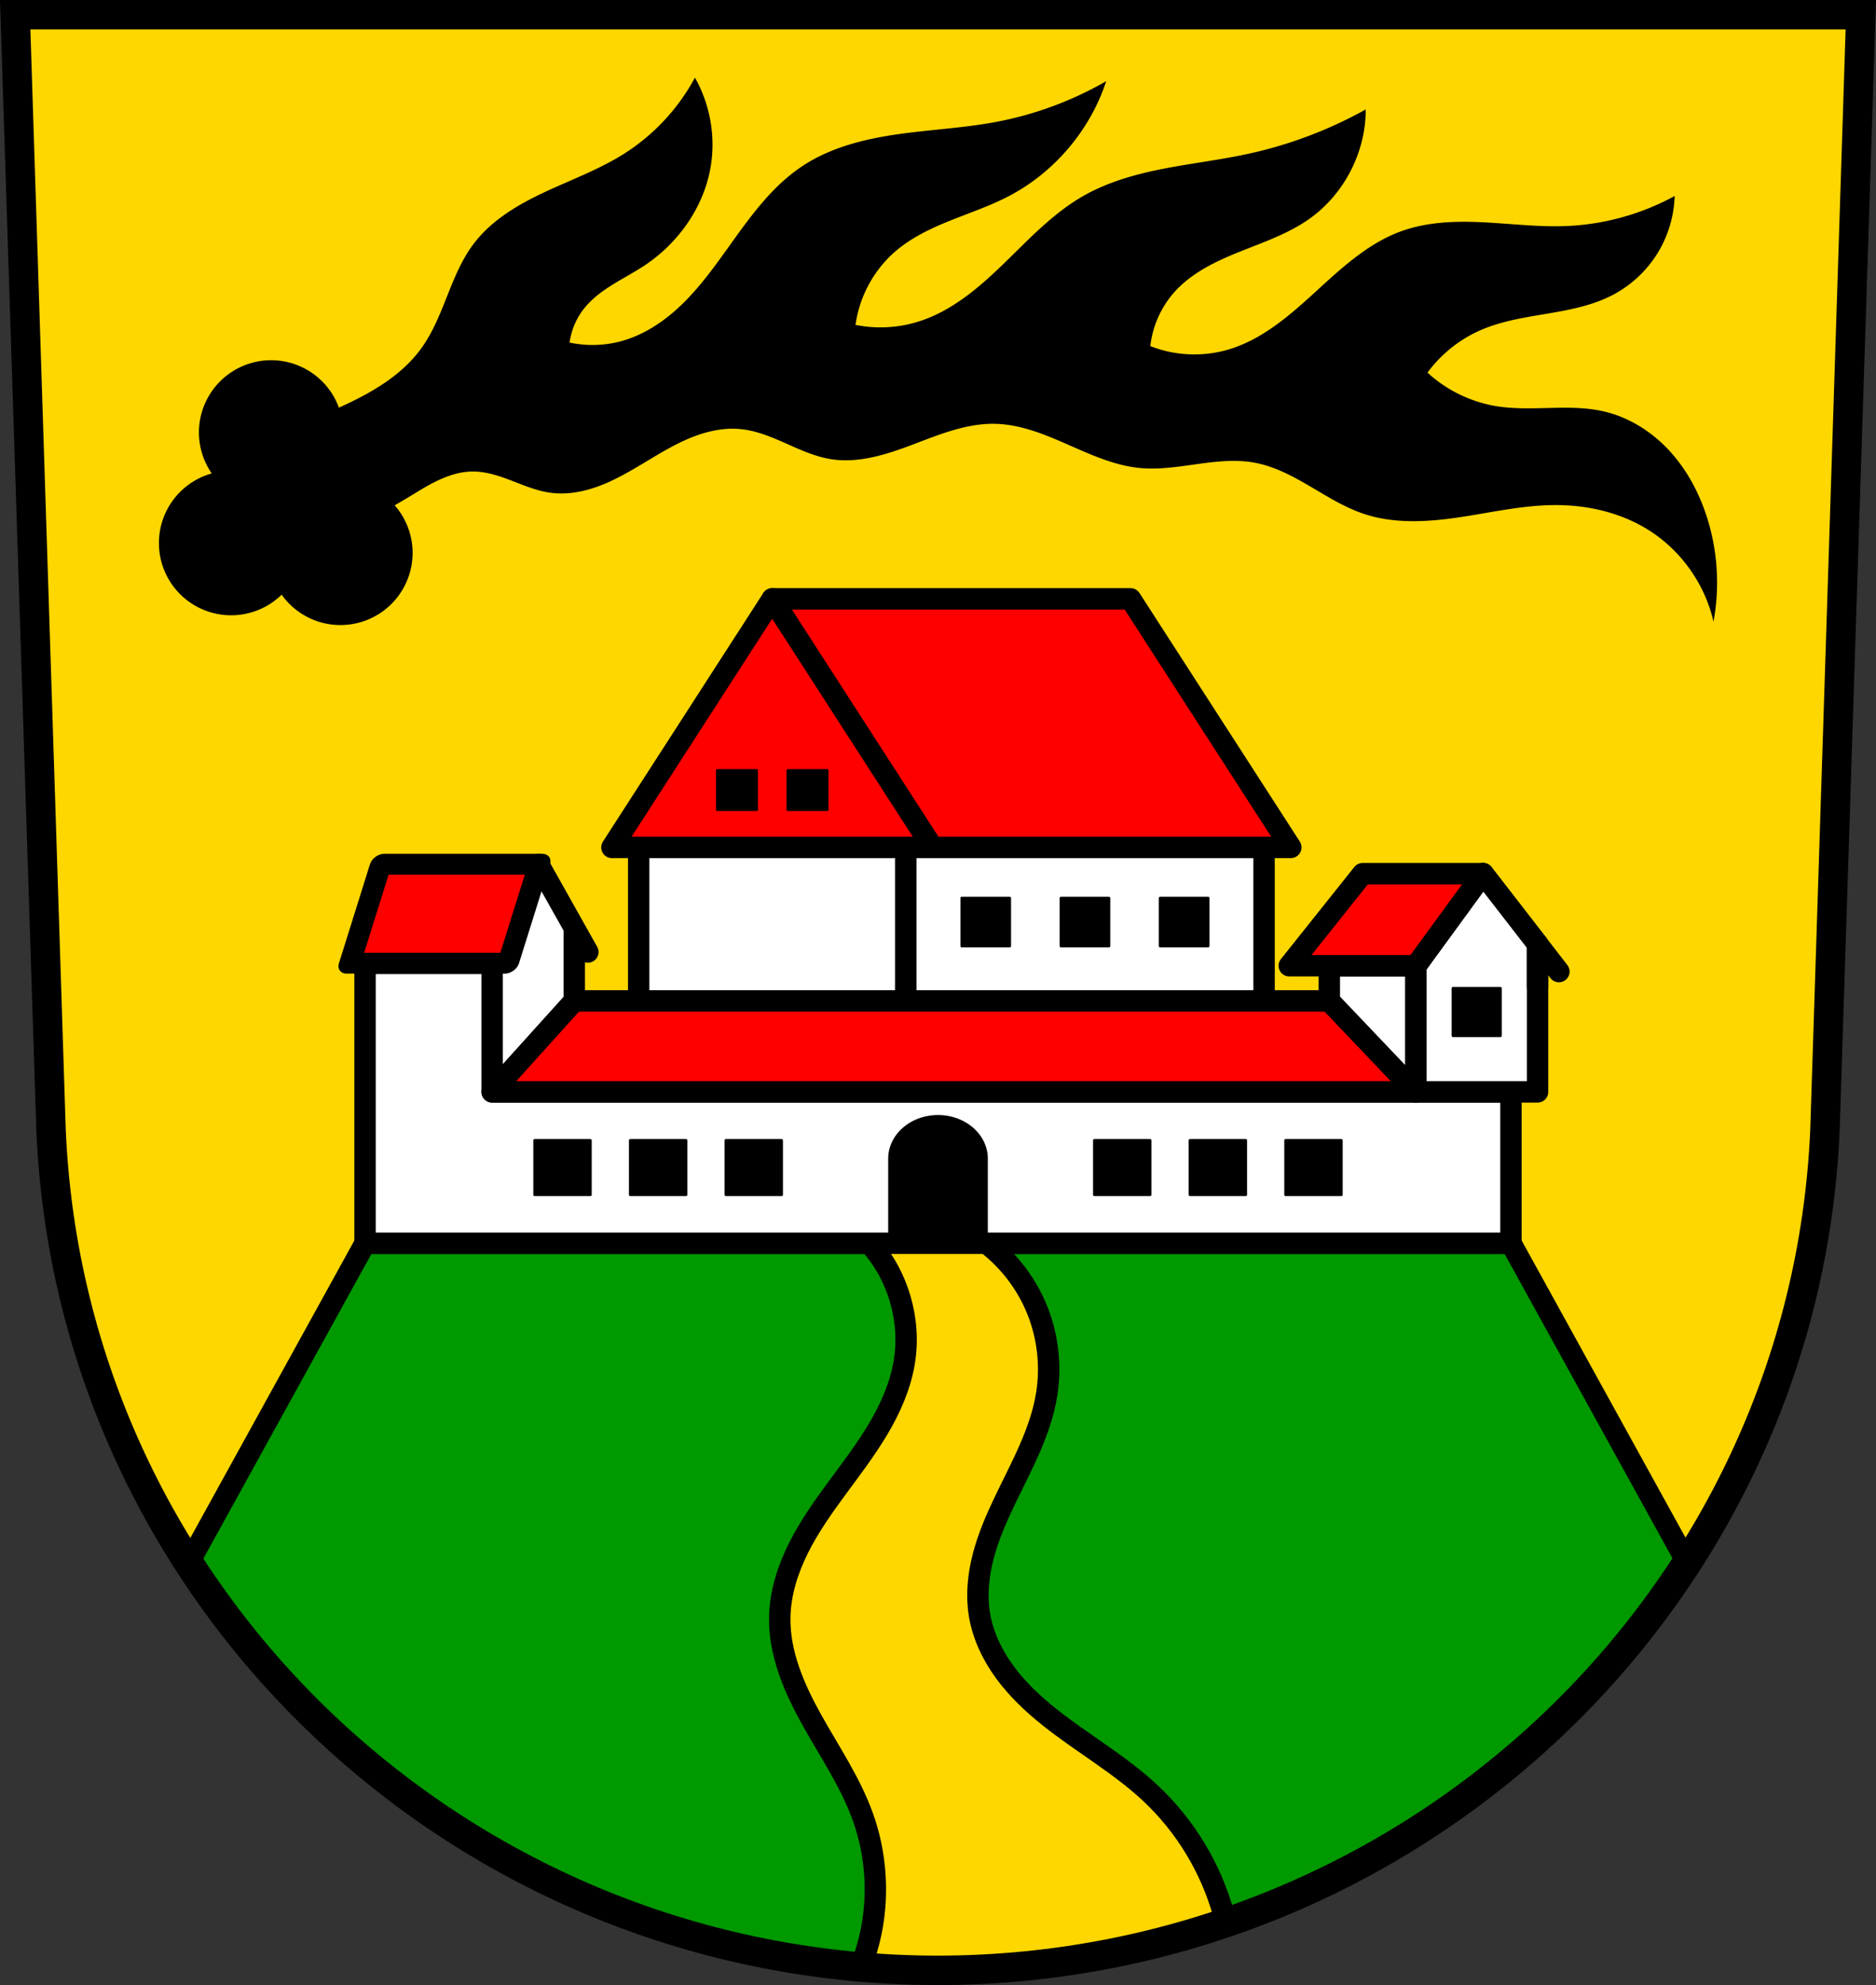 <svg xmlns="http://www.w3.org/2000/svg" width="701.33" height="741.77" viewBox="0 0 701.334 741.769"><rect x="0" y="0" width="701.334" height="741.769" fill="#333333" stroke="none"/><g transform="translate(-21.732-55.711)"><path d="m27.412 61.21l13.398 416.62c7.415 175.25 153.92 314.05 331.59 314.14 177.51-.215 324.07-139.06 331.59-314.14l13.398-416.62h-344.98z" fill="#ffd700" fill-rule="evenodd"/><g stroke="#000"><g stroke-linejoin="round"><g stroke-linecap="round"><g fill="#fff" stroke-width="8"><path d="m260.5 372.36h99.86v73.26h-99.86z"/><path d="m360.37 372.36h133.93v81.66h-133.93z"/></g><path d="m381.28 391.29v17.934h17.932v-17.934h-17.932zm37.09 0v17.934h17.932v-17.934h-17.932zm37.08 0v17.934h17.934v-17.934h-17.934z"/></g><g stroke-width="8"><g fill="#f00" fill-rule="evenodd"><path d="m310.43 279.49l-59.934 92.87h59.934 59.932l-59.932-92.87z"/><path d="m504.3 372.35h-133.93l-59.932-92.87h133.93z" stroke-linecap="round"/></g><path d="m136.47 464.57l-65.92 119.48c54.17 83.993 145.89 141.88 251.22 150.96 1.679-4.287 2.995-8.717 3.908-13.23 2.887-14.266 1.785-29.32-3.148-43.01-4.616-12.812-12.395-24.2-19.03-36.09-6.636-11.892-12.289-24.928-11.984-38.543.2-8.935 2.983-17.665 6.98-25.658 3.998-7.993 9.193-15.321 14.494-22.516 5.301-7.195 10.744-14.313 15.309-21.996 4.564-7.683 8.255-16 9.74-24.814 2.663-15.805-2.297-32.72-13.07-44.584h-188.49zm232.28 0c8.43 6.426 15.08 15.16 19.03 24.998 3.952 9.836 5.195 20.744 3.555 31.22-2.251 14.372-9.654 27.317-15.92 40.445-3.133 6.564-6.02 13.283-7.85 20.322-1.832 7.04-2.588 14.436-1.43 21.617 1.26 7.81 4.757 15.15 9.42 21.543 4.663 6.39 10.471 11.874 16.652 16.811 12.364 9.872 26.348 17.709 37.896 28.523 12.998 12.172 22.563 27.972 27.32 45.13.299 1.08.577 2.165.838 3.254 71.57-24.386 132.31-72.3 172.45-134.51l-65.852-119.36h-196.11z" transform="translate(21.732 55.711)" fill="#090" stroke-linecap="round"/></g></g><g fill-rule="evenodd"><path d="m27.412 61.21l13.398 416.62c7.415 175.25 153.92 314.05 331.59 314.14 177.51-.215 324.07-139.06 331.59-314.14l13.398-416.62h-344.98z" fill="none" stroke-width="11"/><path d="m211.52 415.69h-5.799v48.02l30.699-34.01v-26.1l-13.307-24.885z" fill="#fff"/></g><g stroke-linecap="round"><g stroke-linejoin="round"><path d="m158.2 415.69v48.02 56.56h428.4v-56.56h-380.88v-48.02h-47.52z" fill="#fff" stroke-width="8"/><path d="m221.61 481.84v20.316h20.832v-20.316h-20.832zm35.746 0v20.316h20.832v-20.316h-20.832zm35.746 0v20.316h20.834v-20.316h-20.834zm137.76 0v20.316h20.832v-20.316h-20.832zm35.746 0v20.316h20.832v-20.316h-20.832zm35.746 0v20.316h20.834v-20.316h-20.834z"/><path d="m372.399 472.861a18.123 15.807 0 0 0 -18.123 15.807v31.613h36.25v-31.613a18.123 15.807 0 0 0 -18.123 -15.807z"/><g fill="#f00"><path d="m236.42 429.71l-30.699 34.01h312.96 32.379l-32.379-34.01h-282.27z" stroke-width="8"/><path transform="matrix(1 0-.299.954 0 0)" stroke-width="8.19" d="m282.81 396.92h59.12v38.747h-59.12z"/></g></g><g fill="none" fill-rule="evenodd" stroke-width="8"><path d="m236.42 429.71v-26.1"/><path d="m223.11 378.73l18.386 32.72"/></g></g><g fill-rule="evenodd" stroke-width="8"><g stroke-linejoin="round"><g fill="#fff"><path d="m518.69 429.71v-13.13h32.379v47.14z"/><path d="m576.18 382.17l-25.11 34.407v47.14h45.47v-39.15-16.13z"/></g><path d="m551.06 416.58l25.11-34.407 28.35 36.588" fill="none" stroke-linecap="round"/></g><path d="m596.53 424.57v-16.14" fill="none" stroke-linecap="round"/></g><g stroke-linejoin="round"><path stroke-linecap="round" d="m564.92 424.99h17.754v17.754h-17.754z"/><path d="m551.06 416.58h-47.34l27.441-34.407c15 0 30.01 0 45.01 0z" fill="#f00" fill-rule="evenodd" stroke-width="8"/><path d="m289.92 343.6v14.666h14.666v-14.666h-14.666zm26.365 0v14.666h14.668v-14.666h-14.668z" stroke-linecap="round"/></g></g><path d="m281.52 84.73c-6.179 11.508-15.366 21.383-26.398 28.377-9.346 5.925-19.839 9.74-29.859 14.434-10.02 4.693-19.889 10.53-26.537 19.375-4.347 5.783-7.109 12.578-9.781 19.301-2.673 6.723-5.347 13.54-9.555 19.426-7.501 10.492-19.11 17.04-30.957 22.393a27 27 0 0 0 -25.334 -17.727 27 27 0 0 0 -27 27 27 27 0 0 0 4.793 15.307 27 27 0 0 0 -19.748 26.008 27 27 0 0 0 27 27 27 27 0 0 0 18.877 -7.703 27 27 0 0 0 21.965 11.359 27 27 0 0 0 27 -27 27 27 0 0 0 -6.705 -17.756c1.567-.889 3.124-1.796 4.668-2.725 3.812-2.294 7.565-4.712 11.592-6.605 4.03-1.893 8.377-3.258 12.826-3.293 5.04-.04 9.932 1.613 14.639 3.42 4.706 1.807 9.408 3.802 14.4 4.498 6.323.882 12.797-.387 18.758-2.674 5.96-2.287 11.483-5.565 16.955-8.854 5.472-3.288 10.957-6.617 16.873-9.02 5.916-2.401 12.337-3.853 18.689-3.213 5.906.595 11.473 2.952 16.898 5.359 5.425 2.408 10.897 4.92 16.758 5.859 10.434 1.673 20.954-1.781 30.836-5.525 9.882-3.744 19.976-7.895 30.541-7.674 9.483.198 18.5 3.917 27.18 7.736 8.682 3.82 17.492 7.857 26.934 8.764 7.151.687 14.334-.458 21.449-1.449 7.115-.991 14.381-1.827 21.447-.531 7.437 1.364 14.238 5.01 20.76 8.84 6.522 3.825 12.984 7.912 20.16 10.299 11.381 3.787 23.759 3.037 35.623 1.271 11.864-1.765 23.658-4.506 35.652-4.57 12.22-.066 24.607 2.772 34.977 9.238 12.228 7.625 21.22 20.266 24.418 34.32 2.448-13.14 1.533-26.897-2.639-39.598-2.968-9.04-7.612-17.601-14.11-24.549-6.498-6.948-14.903-12.229-24.17-14.389-13.11-3.057-26.967.191-40.26-1.98-9.553-1.561-18.621-5.978-25.738-12.539 5.063-6.889 11.967-12.41 19.799-15.838 7.851-3.436 16.435-4.746 24.885-6.172 8.45-1.426 17.02-3.05 24.611-7.03 6.744-3.534 12.523-8.891 16.559-15.348 4.04-6.457 6.319-13.998 6.541-21.609-12.329 6.743-26.22 10.613-40.26 11.219-10.403.449-20.791-.865-31.19-1.383-10.4-.518-21.06-.2-30.844 3.363-12.37 4.505-22.303 13.772-32.02 22.656-9.715 8.884-20.02 17.866-32.658 21.561-9.471 2.769-19.859 2.297-29.04-1.32.828-7.563 4.114-14.837 9.24-20.459 6.446-7.07 15.385-11.288 24.266-14.846 8.88-3.558 18.07-6.695 25.891-12.211 13.04-9.198 21.17-24.964 21.12-40.918-13.614 7.578-28.339 13.155-43.557 16.498-10.477 2.301-21.16 3.545-31.688 5.586-10.531 2.041-21.04 4.934-30.35 10.254-11.259 6.431-20.25 16.08-29.553 25.11-9.302 9.03-19.469 17.803-31.822 21.742-7.638 2.436-15.897 2.895-23.758 1.32 1.44-10.678 6.957-20.753 15.178-27.717 5.992-5.076 13.224-8.456 20.516-11.371 7.292-2.916 14.768-5.44 21.723-9.09 17.01-8.92 30.31-24.649 36.3-42.896-12.665 7.295-26.56 12.448-40.918 15.178-12.301 2.339-24.867 2.902-37.26 4.689-12.393 1.787-24.88 4.919-35.33 11.811-13.255 8.738-22.02 22.624-31.396 35.436-4.688 6.406-9.651 12.666-15.535 17.994-5.884 5.329-12.751 9.72-20.383 11.904-6.412 1.835-13.278 2.064-19.799.66.616-4.547 2.458-8.921 5.279-12.539 2.926-3.753 6.822-6.634 10.865-9.145 4.04-2.51 8.283-4.699 12.232-7.354 12.605-8.47 21.993-21.966 24.418-36.957 1.819-11.246-.313-23.09-5.939-32.998" fill-rule="evenodd"/></g></svg>